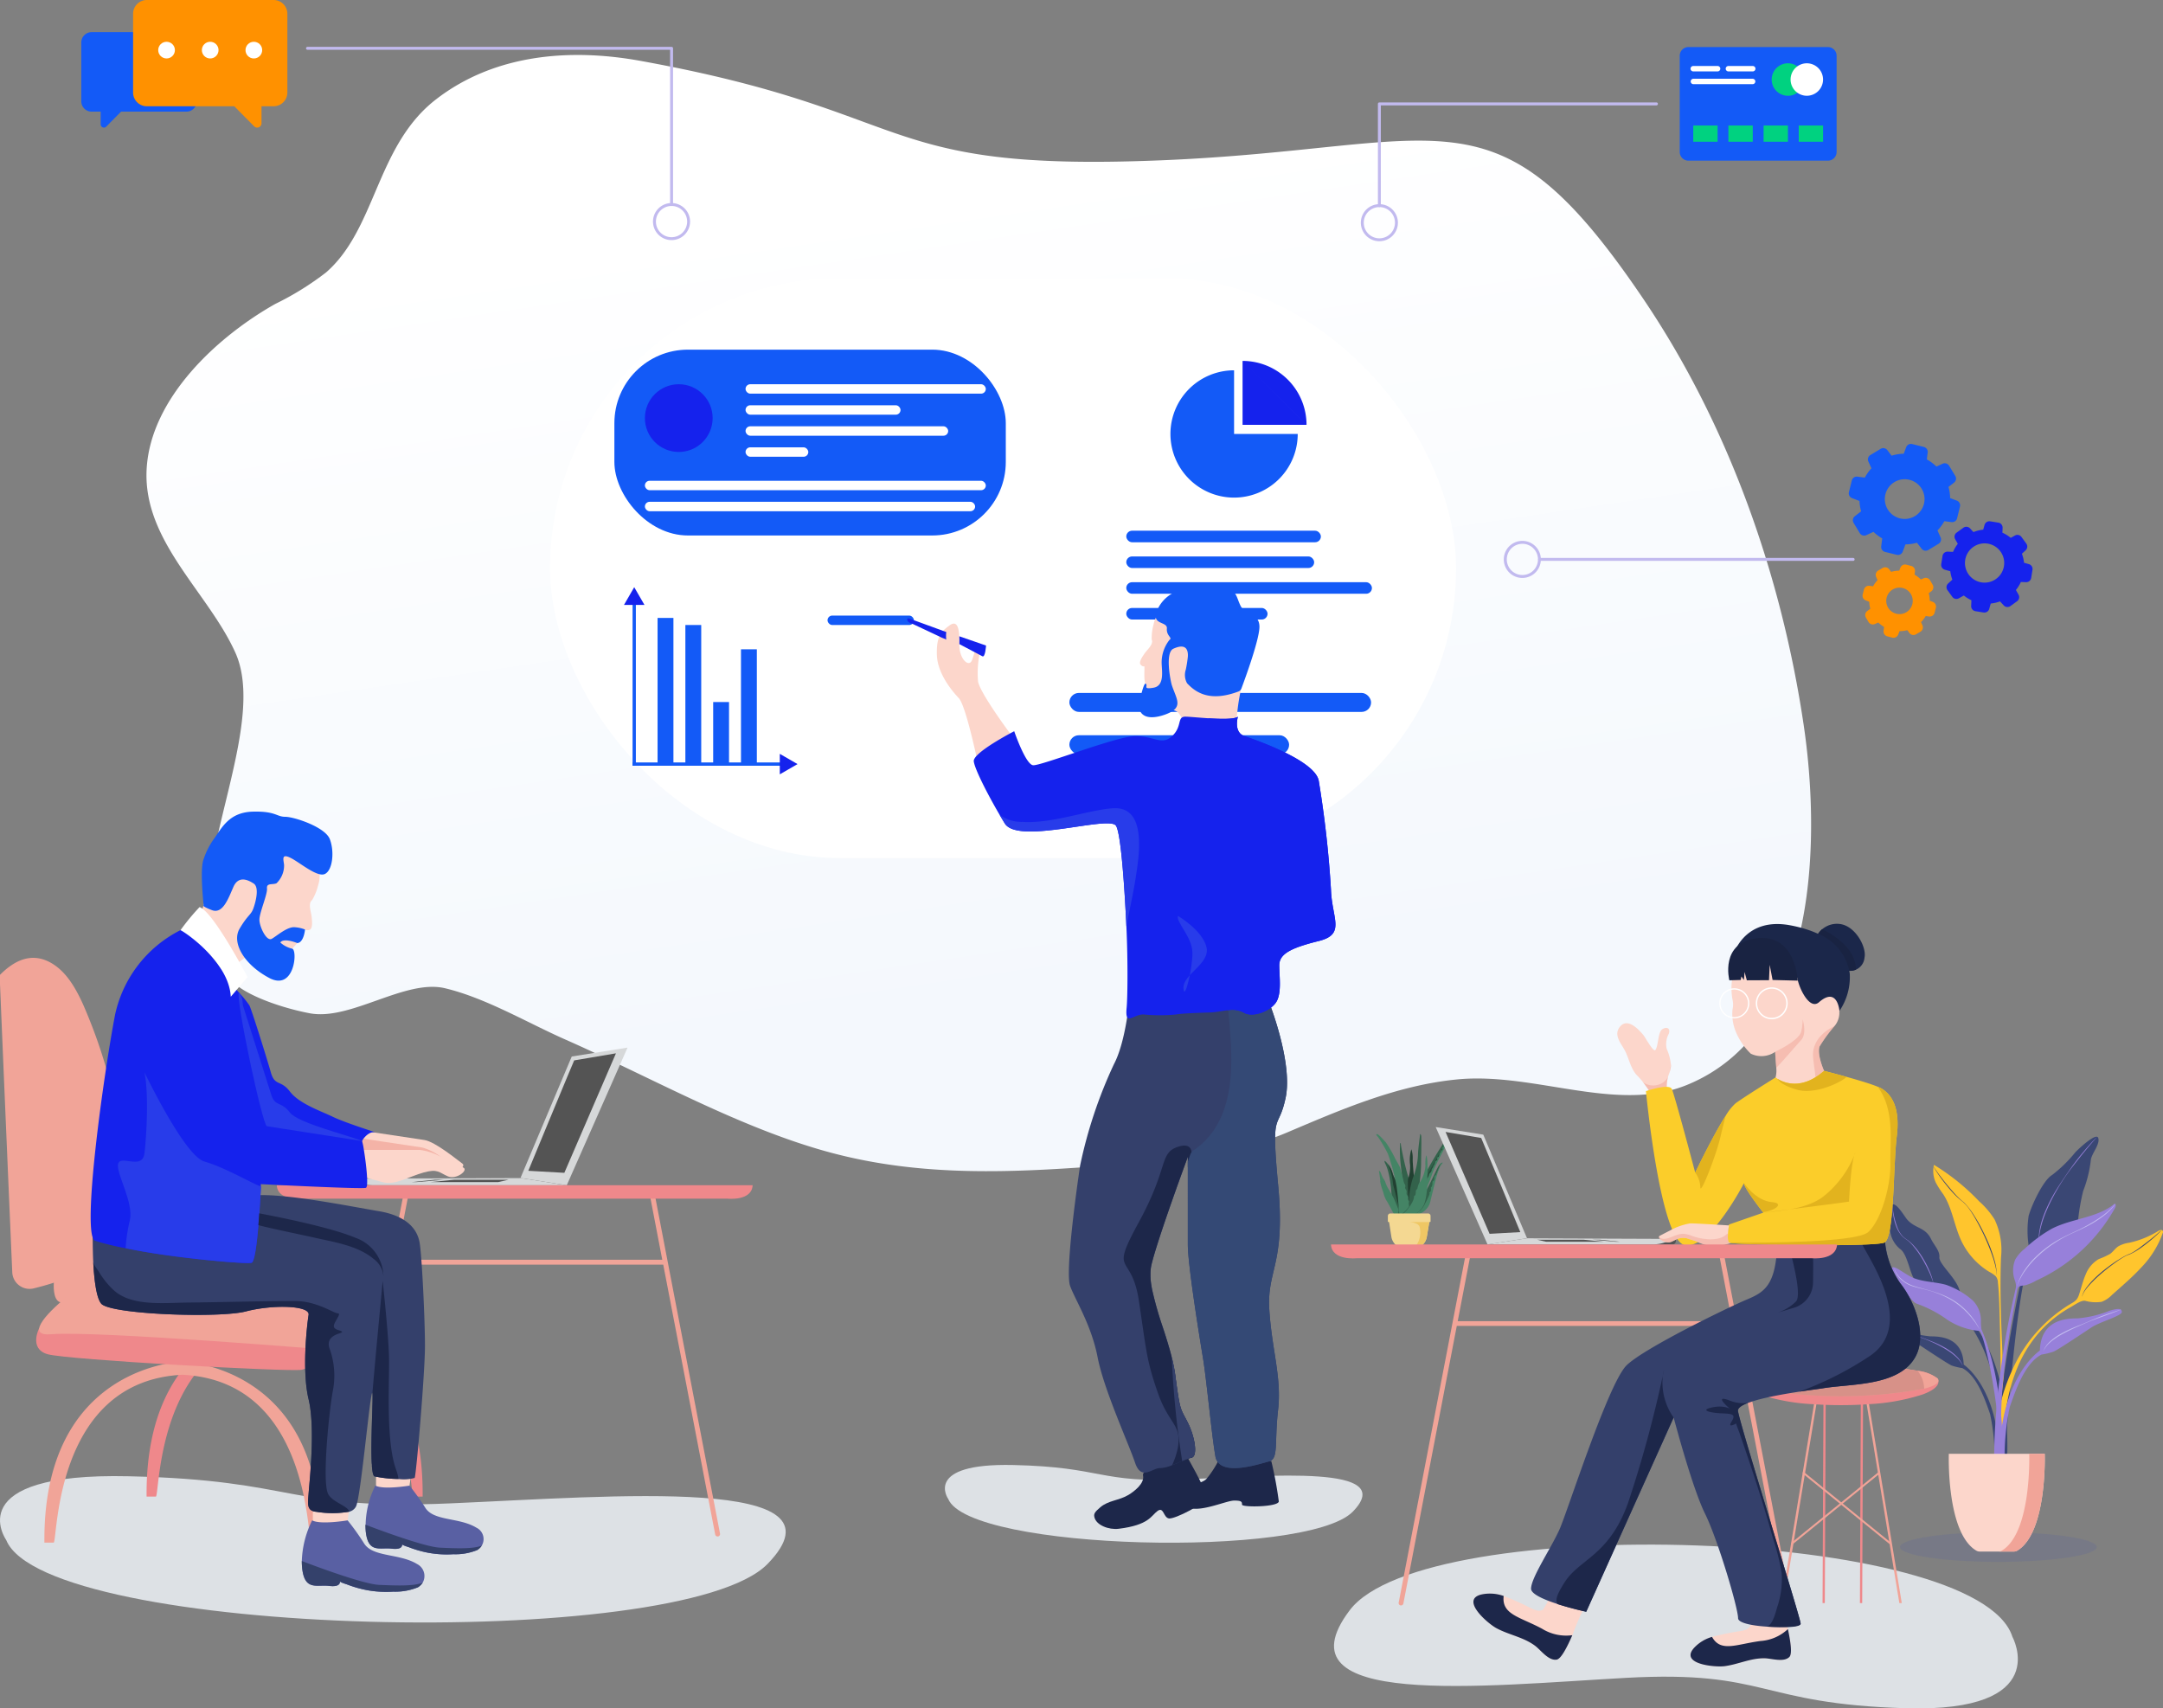 <svg xmlns="http://www.w3.org/2000/svg" xmlns:xlink="http://www.w3.org/1999/xlink" width="251.497" height="198.627" viewBox="0 0 251.497 198.627"><rect x="0" y="0" width="251.497" height="198.627" fill="#808080" stroke="none"/><defs><style>.a,.d{fill:#33624b;}.b{fill:#224031;}.c{fill:#448465;}.d,.h{opacity:0.8;}.e{opacity:0.6;}.f{fill:#f4d892;}.g{fill:#efc764;}.h{fill:#f4f8fd;}.af,.i,.y{fill:#f1a498;}.j{fill:url(#a);}.k{fill:#545454;}.l{fill:#d6d8d9;}.m,.z{fill:#5960a3;}.m{opacity:0.2;}.n{fill:#ffc52d;}.o{fill:#3a4774;}.p{fill:#9780da;}.q{fill:#fcd6cb;}.r{fill:#c2baef;}.s{fill:#fff;}.t{fill:#135af7;}.u{fill:#1522ed;}.v{fill:#00d280;}.w{fill:#ff9100;}.x{fill:#ef888b;}.y{opacity:0.7;}.aa{fill:#34406b;}.ab{fill:#283cea;}.ac{fill:#1d274a;}.ad{fill:#34416b;}.ae{fill:#bf7f79;}.ae,.af{opacity:0.5;}.ag{fill:#1b274a;}.ah{fill:#192342;}.ai{fill:#fbcd2a;}.aj{fill:#e2b31e;}.ak{fill:#344975;}</style><linearGradient id="a" x1="0.474" y1="0.859" x2="0.321" y2="0.158" gradientUnits="objectBoundingBox"><stop offset="0" stop-color="#f4f8fd"/><stop offset="1" stop-color="#fff"/></linearGradient></defs><path class="a" d="M1226.937,1032.757c-.016-.038-.041-3.043-.8-4.464,0,0-.142-.336,0-.263a3,3,0,0,1,.864,1.389,3.145,3.145,0,0,0,.632,1.182,14.734,14.734,0,0,1,.3,3.236.686.686,0,0,1-.427,0C1227.478,1033.788,1226.937,1032.757,1226.937,1032.757Z" transform="translate(-1065.092 -893.045)"/><path class="b" d="M1230.65,1036.347c0,.009-.031.018-.072.025l-.773-3.088a8.2,8.2,0,0,0-.595-2.374,3.069,3.069,0,0,1,.513,1.015,3.085,3.085,0,0,0,.633,1.182A14.674,14.674,0,0,1,1230.65,1036.347Z" transform="translate(-1067.82 -895.555)"/><path class="a" d="M1239.911,1015.9s-.209-1.59-.209-2.068a12.486,12.486,0,0,1,0-1.536c.06-.05.091-.051.091.172a34.683,34.683,0,0,0,.846,3.695c.163.315-.081.641.154,1.527s1.032,1.969.456,1.862-1.586-.525-1.423-1.4A11.979,11.979,0,0,0,1239.911,1015.9Z" transform="translate(-1076.911 -879.365)"/><path class="b" d="M1246.726,1023.781a16.263,16.263,0,0,1-.113-2.6,4.19,4.19,0,0,0,.244-1.707,4.337,4.337,0,0,1,.152-1.791,3.26,3.26,0,0,1,.152,1.191c0,.428.131,1.969.173,2.208A27.072,27.072,0,0,1,1246.726,1023.781Z" transform="translate(-1082.905 -884.069)"/><path class="a" d="M1244.944,1012.078a9.367,9.367,0,0,1,.467-2.778,8.2,8.2,0,0,0,.59-2.778c0-.5.234-2.123.234-2.232s.051-.109.122.075,0,2.584,0,3.368a18.845,18.845,0,0,1-.167,2.1c-.057.5-.932,3.437-1.182,3.362s-.559-.473-.468-.574S1244.944,1012.078,1244.944,1012.078Z" transform="translate(-1081.123 -872.366)"/><path class="a" d="M1266.238,1004.791s-.071-.051-.148.046a43.536,43.536,0,0,0-2.569,4.17l.062,1.066.752-1.506Z" transform="translate(-1097.625 -872.854)"/><path class="c" d="M1223.716,1042.023a.529.529,0,0,1-.113-.022l-.159-.039c-.248-.07-.375.12-.449.039-.1-.112-.683-1.3-.9-1.6a3.259,3.259,0,0,1-.366-.957,7.221,7.221,0,0,1-.366-1.251,1.613,1.613,0,0,0-.031-.457c-.025-.206-.055-.411-.085-.616-.008-.051-.033-.131-.018-.156s.025-.016.059,0c.1.055.164.272.208.37a2.384,2.384,0,0,0,.235.5,1.376,1.376,0,0,1,.234.428,3.521,3.521,0,0,0,.274.632c.113.182.54.919.672,1.17.083.152.373.871.582,1.392.008.02.015.038.022.055Z" transform="translate(-1060.884 -900.805)"/><path class="c" d="M1222.664,1012.985l-.676.656-.148-.01-.16-.01-.244-.017a28.112,28.112,0,0,0-.263-3.236,24.035,24.035,0,0,0-1.015-3.808,16.708,16.708,0,0,0-1.145-1.946s-.344-.314-.131-.336.855.794,1.031.947a15.083,15.083,0,0,1,1.069,1.838c.176.351.488.847.557,1.031s.366,1.305.412,1.481a1.434,1.434,0,0,0,.168.525.4.4,0,0,1,.046.374c-.022.13.131.32.16.381s0,.146,0,.328.222.32.184.481a.438.438,0,0,0,.076.374c.068.114-.031.206,0,.382.011.066.025.16.038.253a.8.8,0,0,0,.013.1Z" transform="translate(-1058.786 -872.419)"/><path class="c" d="M1262.355,1009.927a1.115,1.115,0,0,0,.167-.366c.021-.152.051-.122.184-.285a.447.447,0,0,0,.131-.326c0-.071.009-.081.091-.173a.609.609,0,0,0,.122-.306c.01-.071,0,.072.092-.1s.092-.394.184-.437.172-.113.182-.184-.071-.163,0-.223.131-.041.163-.113a1.479,1.479,0,0,0,.071-.274.569.569,0,0,1,.131-.214.375.375,0,0,0,.071-.182c.01-.062.169-.03.172-.131s-.033-.173,0-.225.093-.05.123-.122-.041-.131,0-.2.122-.071.143-.142a.566.566,0,0,1,.092-.225c.06-.081-.021.1.122-.131s.274-.621.394-.672a.228.228,0,0,1-.051.152,4.284,4.284,0,0,0-.353.863c-.108.374-1.313,2.466-1.631,3.391a16.17,16.17,0,0,1-.865,2.1Z" transform="translate(-1096.383 -872.952)"/><path class="a" d="M1259.36,1029.549s-.263-.026-.572.578-1.018,2.114-1.23,2.472-.465,2.176-.8,2.436-.016.3.263.068a8.691,8.691,0,0,0,.97-2.13c.095-.29.456-1.54.823-2.454C1259,1030.039,1259.171,1029.629,1259.36,1029.549Z" transform="translate(-1091.624 -894.373)"/><path class="c" d="M1256.119,1029.824c-.356.357-.855,2.686-1.2,4.04a2.086,2.086,0,0,1-1.251,1.619c-.062.018-.57.112-.57.112h-.006l.064-.025h0c.869-.4,1.527-2.152,1.6-2.294s0-.131,0-.213.1-.062.152-.164a.787.787,0,0,0,.031-.381c-.01-.131.05-.108.1-.179a1.126,1.126,0,0,0,.081-.469c-.01-.112.021-.152.122-.214s.1-.213.1-.376.05-.184.152-.276.437-1.1.58-1.3S1256.475,1029.468,1256.119,1029.824Z" transform="translate(-1088.564 -894.376)"/><path class="c" d="M1245.7,1027.359c-.06.29-.12,2.136-1.313,2.681h0l-.058.025H1243c.012-.016.207-.263.428-.562.072-.1.147-.2.218-.3a4.706,4.706,0,0,0,.368-.6,1.437,1.437,0,0,0,.194-.656c.021-.1.081-.041.152-.173a.99.99,0,0,0,.051-.437c0-.092.152-.234.193-.306a2.6,2.6,0,0,1,.2-.641l.056-.071h0a1.073,1.073,0,0,0,.188-.273,4.141,4.141,0,0,0,.489-1.639c-.037-.6.051-1.253.131-1.221a5.287,5.287,0,0,1,.1,1.19C1245.793,1024.718,1245.765,1027.059,1245.7,1027.359Z" transform="translate(-1079.799 -888.842)"/><path class="d" d="M1241.606,1068.331a3.775,3.775,0,0,1-.8.856l-.16-.01a3.046,3.046,0,0,0,.943-.947C1241.6,1068.26,1241.6,1068.3,1241.606,1068.331Z" transform="translate(-1077.758 -927.976)"/><path class="d" d="M1238.279,1071.83l-.159-.039a3.929,3.929,0,0,1,.05-.5c.008.02.014.038.022.055C1238.2,1071.407,1238.25,1071.677,1238.279,1071.83Z" transform="translate(-1075.56 -930.634)"/><path class="a" d="M1254.117,1066.3a4.181,4.181,0,0,1-.977,1.021,3.337,3.337,0,0,0,1.145-1.247Z" transform="translate(-1088.608 -926.099)"/><g class="e" transform="translate(165.931 133.493)"><path class="b" d="M1265.581,1016.73c0,.043.016.1.015.164,0,.1-.161.071-.172.131a.372.372,0,0,1-.071.182.569.569,0,0,0-.131.214,1.6,1.6,0,0,1-.071.274c-.03.072-.092.051-.163.113s.01.152,0,.223-.092.131-.182.184-.092.263-.184.437-.081.03-.092.1a.611.611,0,0,1-.122.306c-.081.092-.092.1-.092.173a.451.451,0,0,1-.131.326c-.131.163-.163.131-.184.285a1.115,1.115,0,0,1-.167.366l-.043.246c0-.185.05-.666.054-.681S1264.819,1018.061,1265.581,1016.73Z" transform="translate(-1263.79 -1016.73)"/></g><path class="f" d="M1234.023,1074.847v.626a.076.076,0,0,1-.078.078h0a.077.077,0,0,0-.076.066l-.28,1.666a1.661,1.661,0,0,1-1.556,1.385h-.923a1.664,1.664,0,0,1-1.644-1.409l-.253-1.644a.071.071,0,0,0-.026-.047.074.074,0,0,0-.05-.02.076.076,0,0,1-.078-.078v-.626a.285.285,0,0,1,.284-.285h4.4A.285.285,0,0,1,1234.023,1074.847Z" transform="translate(-1067.689 -933.474)"/><path class="g" d="M1250.557,1082.11a.078.078,0,0,0-.076.066l-.28,1.666a1.661,1.661,0,0,1-1.556,1.385,2.65,2.65,0,0,0,.726-2.551c-.139-.5-1.182-.566-1.182-.566Z" transform="translate(-1084.308 -940.033)"/><path class="h" d="M1260.219,1378.5s4.841,8.8-12.4,8.294-16.018-4.444-32.552-3.532-40.825,3.637-32.094-7.878S1256.219,1365.815,1260.219,1378.5Z" transform="translate(-1026.226 -1188.184)"/><path class="i" d="M1284.213,1147.185l-7.866-40.886a.28.28,0,0,0-.549.106l1.576,8.222a.278.278,0,0,0-.253-.164h-31.659l1.551-8.059a.28.28,0,0,0-.549-.105l-7.866,40.886a.28.28,0,0,0,.221.327.4.4,0,0,0,.054,0,.279.279,0,0,0,.273-.226l6.209-32.269h31.774a.278.278,0,0,0,.277-.263l6.26,32.536a.28.28,0,0,0,.274.226.377.377,0,0,0,.052,0,.28.28,0,0,0,.222-.332Z" transform="translate(-1075.97 -960.857)"/><path class="j" d="M303.748,77.045c-17.293-25.583-22.738-17.468-56.175-16.109s-27.819-5.659-60.453-11.571c-8.21-1.488-16.981-.771-23.774,4.5-6.447,5-6.885,13.685-11.617,18.972a13.165,13.165,0,0,1-1.129,1.119,33.755,33.755,0,0,1-5.908,3.667c-6.686,3.764-14.52,10.92-14.968,19.224-.449,8.343,7.164,14.311,10.321,21.334,4.542,10.11-9.453,31.05.068,38.609h0c2.063,1.633,6.008,2.829,8.589,3.313,4.745.889,11.084-4.018,15.72-2.911,4.754,1.136,9.526,3.993,14.013,5.973,9.943,4.387,20.255,10.278,30.69,13.1,10.8,2.919,21.383,2.363,32.5,1.522,7.073-.533,14.246-1.1,20.684-3.819,6.195-2.626,12.727-5.488,19.8-6.177,8.985-.877,18.576,3.98,26.742.629,15.708-6.444,15.362-29.653,13.537-41.865C319.83,109.319,313.753,91.846,303.748,77.045Z" transform="translate(-112.675 -42.292)"/><path class="h" d="M837.169,1301.174s-2.957-4.178,7.572-3.939,9.782,2.111,19.876,1.677,24.927-1.727,19.6,3.743S839.612,1307.195,837.169,1301.174Z" transform="translate(-726.92 -1126.904)"/><path class="k" d="M1339.214,1096.583v.238a.413.413,0,0,1-.412.419H1317.31l4.6-.719Z" transform="translate(-1144.352 -952.551)"/><path class="l" d="M1282.027,1010.946l-5.084-12.042-5.533-.884,6.026,13.646Z" transform="translate(-1104.479 -866.984)"/><path class="k" d="M1284.294,1003.061c.161.341,4.549,10.945,4.549,10.945l-3.573.2-5.12-11.847Z" transform="translate(-1112.072 -870.754)"/><path class="l" d="M1321.843,1096.48l17.3.068-1.322.431a4.5,4.5,0,0,1-1.389.221h-19.2Z" transform="translate(-1144.283 -952.516)"/><path class="k" d="M1362.249,1098.036h6.7l-2.341-.236h-5.4Z" transform="translate(-1182.488 -953.663)"/><path class="k" d="M1412.81,1098.036h.468l-2.313-.236h-.884Z" transform="translate(-1224.942 -953.663)"/><ellipse class="m" cx="11.441" cy="1.723" rx="11.441" ry="1.723" transform="translate(220.911 178.145)"/><path class="n" d="M1713.227,1034.948c1.05,1.636,1.263,3.666,2.1,5.42a8.488,8.488,0,0,0,3.231,3.577,3.5,3.5,0,0,1,.768.525,1.214,1.214,0,0,1,.243.735c.143,1.287.161,2.592.2,3.884.131,4.514.154,9.032.165,13.547v3.4h.567c-.009-2.174-.131-4.36-.181-6.507-.131-5.747-.617-11.569-.386-17.3a8.193,8.193,0,0,0-.758-4.381,9.647,9.647,0,0,0-1.792-2.1,25.573,25.573,0,0,0-5.252-4.24,3.185,3.185,0,0,0,.224,2.084A11.756,11.756,0,0,0,1713.227,1034.948Z" transform="translate(-1487.267 -896.077)"/><path class="o" d="M1768.28,1044.393h.919c.445-6.894,1.619-22.181,3.386-24.832.382,0,4.974-2.569,5.16-3.355a24.5,24.5,0,0,1,.579-3.3,14.365,14.365,0,0,0,.894-3.609c.078-.754,1.119-1.853.855-2.58-.219-.6-1.969.985-2.626,1.64a15.985,15.985,0,0,1-2.733,2.678c-1.039.6-2.4,3.553-2.727,4.754a11.434,11.434,0,0,0,0,3.439s-2.852,12.3-3.282,19.079C1768.544,1040.917,1768.4,1042.917,1768.28,1044.393Z" transform="translate(-1536.112 -874.422)"/><path class="o" d="M1685.728,1091.12c-.017,2.474-.029,4.163-.037,5.32h1.182c.219-4.384-.124-13.46-6.04-18.292,0,0,.865-.112.542-1.568s-2.436-3.131-2.363-3.939c.066-.743-.617-1.392-.948-2.077-.693-1.444-1.838-1.212-2.8-2.3-.263-.29-1.233-1.99-1.721-1.736s-.32,2.527-.282,2.789a3.252,3.252,0,0,0,1.141,2.34c.984.6,1.2,3.335,1.969,3.881s3.607,2.787,4.2,2.843S1685.78,1083.31,1685.728,1091.12Z" transform="translate(-1453.517 -926.475)"/><path class="n" d="M1783.547,1090.059a10.516,10.516,0,0,1-1.838.576,3.543,3.543,0,0,0-1.256.412c-.369.247-.6.621-.945.875a9.063,9.063,0,0,1-1.339.614,3.581,3.581,0,0,0-1.518,1.8c-.32.733-.5,1.518-.752,2.275a1.923,1.923,0,0,1-.32.643,2.276,2.276,0,0,1-.626.456,17.011,17.011,0,0,0-6.491,6.99,22.637,22.637,0,0,0-2.257,7.644,25,25,0,0,0-.175,3.773h1.169a29.582,29.582,0,0,1,.2-6.087,19.712,19.712,0,0,1,1.375-5.016,15.119,15.119,0,0,1,2.071-3.47,13.732,13.732,0,0,1,2.232-2.207,14.423,14.423,0,0,1,1.846-1.225c.45-.253,1.174-.788,1.653-.731a4.573,4.573,0,0,0,1.934.121,3.341,3.341,0,0,0,1.2-.8c1.173-1.05,2.384-2.071,3.448-3.234a11.1,11.1,0,0,0,2.467-3.991.327.327,0,0,0,.024-.15.242.242,0,0,0-.263-.176.732.732,0,0,0-.319.131A10.452,10.452,0,0,1,1783.547,1090.059Z" transform="translate(-1534.147 -946.146)"/><path class="o" d="M1683.524,1180.783c1.725.886,2.682,3.76,3.234,5.341a24.319,24.319,0,0,1,.525,5.566h.544c.012-8.612-4.136-11.314-4.136-11.314-.1-3.138-2.635-3.282-3.856-3.282a11.7,11.7,0,0,1-3.282-.788c-.815-.236-1.222-.24-1.222.143s2.1.958,3.042,1.534c.12.072,3.473,2.323,3.917,2.5A7.041,7.041,0,0,0,1683.524,1180.783Z" transform="translate(-1455.366 -1021.72)"/><path class="p" d="M1783.4,1159.34a13.155,13.155,0,0,1-3.745.9c-1.394,0-4.291.164-4.4,3.745,0,0-4.745,3.091-4.719,12.944h.62a27.974,27.974,0,0,1,.6-6.386c.629-1.8,1.721-5.082,3.689-6.093a8.014,8.014,0,0,0,1.407-.343c.506-.2,4.333-2.773,4.464-2.856,1.082-.656,3.47-1.313,3.47-1.749S1784.331,1159.067,1783.4,1159.34Z" transform="translate(-1538.074 -1006.96)"/><path class="p" d="M1685.516,1129.517c.536-.071,2.889,10.766,2.16,15.23h.582c.038-1.506.108-9.406-2.487-15.413a5.77,5.77,0,0,1-.06-1,3.353,3.353,0,0,0-.928-2.338,9.4,9.4,0,0,0-3.126-1.838c-1.182-.332-2.445-.314-3.609-.727-1.129-.394-2.587-1.786-2.7-1.166,0,0,1.969,3.752,2.879,4.081a14.145,14.145,0,0,1,3.607,1.895A8.115,8.115,0,0,0,1685.516,1129.517Z" transform="translate(-1455.383 -974.778)"/><path class="p" d="M1780.06,1065.792a.378.378,0,0,0-.034-.031c-2.03,1.683-4.954,1.716-7.305,2.912a16.083,16.083,0,0,0-3.163,2.332,4.325,4.325,0,0,0-1.117,1.268,3.378,3.378,0,0,0-.042,2.426,2.313,2.313,0,0,1,.131.6,2.111,2.111,0,0,1-.07.487,96.588,96.588,0,0,0-2.3,15.047c-.112,1.654-.18,3.314-.164,4.972h.938a57.886,57.886,0,0,1,.723-14.156c.286-1.944.656-3.876,1.014-5.808a.775.775,0,0,1,.1-.3c.172-.263.584-.224.854-.285a5.329,5.329,0,0,0,1.274-.546,19.912,19.912,0,0,0,9.048-8.26C1780.08,1066.248,1780.208,1065.957,1780.06,1065.792Z" transform="translate(-1534.125 -925.83)"/><path class="q" d="M1736.921,1287.34h-11.15s-.317,9.161,3.185,11.257a.789.789,0,0,0,.406.112h3.968a.787.787,0,0,0,.4-.112C1737.236,1296.5,1736.921,1287.34,1736.921,1287.34Z" transform="translate(-1499.177 -1118.317)"/><path class="i" d="M1771.886,1298.6a.789.789,0,0,1-.406.112h-1.8a.788.788,0,0,0,.406-.112c3.5-2.1,3.185-11.257,3.185-11.257h1.8S1775.386,1296.5,1771.886,1298.6Z" transform="translate(-1537.328 -1118.317)"/><path class="p" d="M1675.61,1177.26a16.673,16.673,0,0,1,2.3.548c.375.121.746.263,1.117.394s.74.263,1.108.414a11.745,11.745,0,0,1,1.084.477c.178.087.351.184.525.278a5.418,5.418,0,0,1,.5.316,5.651,5.651,0,0,1,.919.759,2.977,2.977,0,0,1,.647.991h-.01a3.262,3.262,0,0,0-.7-.936,6.732,6.732,0,0,0-.919-.726,14.21,14.21,0,0,0-2.073-1.109c-.359-.16-.724-.308-1.1-.433s-.752-.234-1.13-.341c-.756-.217-1.514-.427-2.278-.624Z" transform="translate(-1455.609 -1022.69)"/><path class="r" d="M1677.6,1123.141a2.48,2.48,0,0,0,.344.7c.039.052.075.108.116.159l.131.15c.091.093.18.188.28.272a3.866,3.866,0,0,0,.3.241l.165.1a1.673,1.673,0,0,0,.169.1c.117.058.229.123.351.169l.18.076c.06.025.123.042.185.063.246.088.5.154.755.226l.762.211c.508.142,1.013.291,1.51.471a9.261,9.261,0,0,1,1.444.666c.222.143.456.272.664.436.108.077.215.156.319.238l.3.262a8.546,8.546,0,0,1,1.92,2.505h-.01l-.427-.663-.471-.631-.263-.3a3.667,3.667,0,0,0-.263-.292l-.277-.278a1.45,1.45,0,0,0-.139-.131l-.148-.131-.3-.262-.314-.235a7.453,7.453,0,0,0-.656-.44,10.97,10.97,0,0,0-1.409-.7,12.153,12.153,0,0,0-1.5-.491c-.508-.139-1.025-.234-1.535-.394a3.62,3.62,0,0,1-1.383-.773,2.812,2.812,0,0,1-.512-.61,2.259,2.259,0,0,1-.309-.73Z" transform="translate(-1457.329 -975.667)"/><path class="p" d="M1680.588,1076.341a6.615,6.615,0,0,0-.368-1.182,11.7,11.7,0,0,0-.566-1.182,10.8,10.8,0,0,0-.695-1.116,7,7,0,0,0-.846-1.01,4.564,4.564,0,0,0-.5-.431,3.857,3.857,0,0,1-.525-.394,3.106,3.106,0,0,1-.672-1.1,9.606,9.606,0,0,1-.568-2.539h-.01a7.657,7.657,0,0,0,.131,1.313,6.067,6.067,0,0,0,.366,1.266,3.351,3.351,0,0,0,.731,1.091,5.511,5.511,0,0,0,.525.394,2.592,2.592,0,0,1,.248.211c.083.07.155.154.231.231a11.19,11.19,0,0,1,1.484,2.137c.207.383.41.769.586,1.167a7.941,7.941,0,0,1,.428,1.145Z" transform="translate(-1455.809 -927.246)"/><path class="o" d="M1712.39,1033.085a1.15,1.15,0,0,0,.113.2c.043.064.087.131.131.19l.262.377c.183.25.37.494.559.739q.567.731,1.182,1.426c.2.231.412.458.633.675.109.108.223.211.339.313s.244.192.353.3a9.358,9.358,0,0,1,1.127,1.474,17.827,17.827,0,0,1,.919,1.612c.277.552.548,1.112.788,1.686a16.826,16.826,0,0,1,.616,1.758,6.58,6.58,0,0,1,.3,1.83h-.01a4.873,4.873,0,0,0-.131-.919c-.066-.3-.152-.6-.241-.892-.185-.588-.406-1.165-.642-1.734a26.342,26.342,0,0,0-1.652-3.309c-.159-.263-.326-.525-.507-.775a5.176,5.176,0,0,0-.595-.705,4.246,4.246,0,0,0-.354-.3c-.121-.1-.239-.2-.353-.3-.229-.209-.448-.429-.656-.656-.419-.456-.806-.941-1.182-1.436-.187-.247-.364-.5-.538-.756-.088-.131-.172-.263-.255-.394-.041-.066-.082-.131-.121-.2-.02-.033-.04-.067-.058-.1a.439.439,0,0,1-.046-.11Z" transform="translate(-1487.543 -897.441)"/><path class="r" d="M1797.646,1066.314a2.685,2.685,0,0,1-.277.394c-.1.121-.21.239-.324.349a7.63,7.63,0,0,1-.721.625,12.712,12.712,0,0,1-1.6,1.036c-.559.3-1.133.57-1.707.825-.29.131-.574.263-.86.4-.142.068-.28.147-.419.222s-.28.147-.414.232c-.263.165-.541.326-.8.508-.131.089-.263.173-.394.263l-.38.284c-.131.091-.245.2-.369.3s-.245.2-.36.307l-.349.317-.343.331a10.979,10.979,0,0,0-1.2,1.456,6.7,6.7,0,0,0-.855,1.681h-.01a6.107,6.107,0,0,1,.788-1.725,9.828,9.828,0,0,1,1.189-1.488,12.922,12.922,0,0,1,3.034-2.286c.131-.081.281-.147.42-.222s.281-.147.424-.215l.861-.4.431-.2c.143-.068.281-.144.423-.217.282-.14.555-.3.832-.453a16.36,16.36,0,0,0,1.59-1.024,8.915,8.915,0,0,0,.731-.6,4.2,4.2,0,0,0,.631-.7Z" transform="translate(-1551.74 -926.308)"/><path class="p" d="M1812.159,1007.146q-1.2,1.361-2.321,2.793c-.375.474-.751.949-1.1,1.444s-.68,1-.991,1.523-.6,1.05-.874,1.589-.516,1.092-.738,1.653a11.98,11.98,0,0,0-.525,1.728,8.263,8.263,0,0,0-.131.823l-.061.046a6.939,6.939,0,0,1,.114-.886,10.05,10.05,0,0,1,.5-1.752,18.011,18.011,0,0,1,1.667-3.232c.324-.512.667-1.012,1.01-1.513s.692-1,1.058-1.478.752-.951,1.149-1.411.8-.907,1.235-1.333Z" transform="translate(-1568.375 -874.906)"/><path class="o" d="M1852.909,1089.711a.012.012,0,0,1,.009.005.012.012,0,0,1,0,.01v.012a.132.132,0,0,1-.013.022.4.4,0,0,1-.029.038c-.02.025-.041.049-.062.072a1.569,1.569,0,0,1-.131.131c-.089.089-.181.177-.274.262-.187.171-.374.34-.569.5-.394.326-.788.642-1.2.933a8.137,8.137,0,0,1-1.313.77c-.119.047-.239.083-.352.131a3.257,3.257,0,0,0-.333.177c-.221.123-.431.263-.641.4a23.636,23.636,0,0,0-2.375,1.868c-.187.168-.37.341-.549.525s-.353.357-.517.547a5.756,5.756,0,0,0-.463.594,2.375,2.375,0,0,0-.328.673h-.01a2.257,2.257,0,0,1,.293-.7,5.12,5.12,0,0,1,.444-.62,10.51,10.51,0,0,1,1.05-1.1c.374-.343.767-.664,1.171-.969s.818-.6,1.247-.865q.321-.2.656-.394c.112-.062.224-.118.339-.173s.236-.1.352-.143a4.194,4.194,0,0,0,.656-.372c.21-.131.415-.286.617-.436.4-.3.8-.607,1.2-.919.2-.159.394-.316.584-.48l.286-.248c.047-.042.094-.084.139-.131l.067-.067.03-.036c.009-.009.021-.031.017-.03Z" transform="translate(-1601.682 -946.635)"/><path class="r" d="M1818.622,1159.738c-.809.313-1.62.611-2.434.906-.407.146-.817.285-1.217.45-.2.079-.394.169-.6.263l-.595.263a22.117,22.117,0,0,0-2.317,1.153c-.185.109-.364.23-.54.352a4.949,4.949,0,0,0-.507.394,3.245,3.245,0,0,0-.8,1h-.01a3.008,3.008,0,0,1,.748-1.062,6.091,6.091,0,0,1,1.05-.788,11.207,11.207,0,0,1,1.154-.605c.394-.182.788-.348,1.2-.505s.8-.324,1.2-.5.8-.34,1.2-.5q1.213-.466,2.462-.832Z" transform="translate(-1572.016 -1007.462)"/><rect class="s" width="105.343" height="67.415" rx="33.708" transform="translate(63.958 32.349)"/><rect class="t" width="10.044" height="1.096" rx="0.548" transform="translate(96.219 71.571)"/><rect class="t" width="1.843" height="16.992" transform="translate(76.458 71.844)"/><rect class="t" width="1.843" height="16.172" transform="translate(79.69 72.666)"/><rect class="t" width="1.843" height="7.213" transform="translate(82.923 81.623)"/><rect class="t" width="1.843" height="13.346" transform="translate(86.156 75.491)"/><rect class="t" width="0.381" height="19.072" transform="translate(73.552 69.956)"/><rect class="t" width="0.381" height="17.918" transform="translate(73.552 89.028) rotate(-90)"/><path class="u" d="M692.633,668.741l-2.063-1.191v2.382Z" transform="translate(-599.901 -579.903)"/><path class="u" d="M553.771,519.96l-1.191,2.063h2.382Z" transform="translate(-480.028 -451.691)"/><rect class="t" width="35.08" height="2.206" rx="1.103" transform="translate(124.339 80.565)"/><rect class="t" width="25.549" height="2.206" rx="1.103" transform="translate(124.339 85.484)"/><rect class="t" width="22.626" height="1.343" rx="0.672" transform="translate(130.956 61.703)"/><rect class="t" width="21.845" height="1.343" rx="0.672" transform="translate(130.956 64.696)"/><rect class="t" width="28.562" height="1.343" rx="0.672" transform="translate(130.956 67.691)"/><rect class="t" width="16.425" height="1.343" rx="0.672" transform="translate(130.956 70.686)"/><path class="t" d="M1051.275,335.311a7.4,7.4,0,1,1-7.4-7.4v7.4Z" transform="translate(-900.386 -284.857)"/><path class="u" d="M1107.8,327a7.434,7.434,0,0,0-7.437-7.435m0,0V327h7.435" transform="translate(-955.887 -277.603)"/><rect class="t" width="45.51" height="21.605" rx="8.55" transform="translate(71.436 40.652)"/><rect class="s" width="27.935" height="1.096" rx="0.548" transform="translate(86.687 44.672)"/><rect class="s" width="18.019" height="1.096" rx="0.548" transform="translate(86.687 47.117)"/><rect class="s" width="23.56" height="1.096" rx="0.548" transform="translate(86.687 49.563)"/><rect class="s" width="7.296" height="1.096" rx="0.548" transform="translate(86.687 52.008)"/><rect class="s" width="39.637" height="1.096" rx="0.548" transform="translate(74.984 55.897)"/><rect class="s" width="38.395" height="1.096" rx="0.548" transform="translate(74.984 58.341)"/><circle class="u" cx="3.938" cy="3.938" r="3.938" transform="translate(74.984 44.672)"/><path class="r" d="M580.446,184.1a2.155,2.155,0,1,1,2.153-2.154A2.155,2.155,0,0,1,580.446,184.1Zm0-3.968a1.815,1.815,0,1,0,1.813,1.814A1.814,1.814,0,0,0,580.446,180.131Z" transform="translate(-502.363 -156.184)"/><path class="r" d="M313.6,59.99a.171.171,0,0,1-.171-.171V41.831H271.281a.171.171,0,1,1,0-.341H313.6a.172.172,0,0,1,.171.171V59.819A.171.171,0,0,1,313.6,59.99Z" transform="translate(-235.514 -36.043)"/><path class="r" d="M1207.275,185.1a2.155,2.155,0,1,1,2.155-2.155A2.155,2.155,0,0,1,1207.275,185.1Zm0-3.968a1.815,1.815,0,1,0,1.814,1.813A1.814,1.814,0,0,0,1207.275,181.131Z" transform="translate(-1046.892 -157.053)"/><path class="r" d="M1220.409,102.87a.171.171,0,0,1-.169-.171V90.871a.171.171,0,0,1,.169-.171h32.229a.171.171,0,0,1,0,.341H1220.58V102.7A.171.171,0,0,1,1220.409,102.87Z" transform="translate(-1060.027 -78.791)"/><path class="r" d="M1333.886,483.269a2.155,2.155,0,1,1,2.153-2.154A2.155,2.155,0,0,1,1333.886,483.269Zm0-3.968a1.813,1.813,0,1,0,1.818,1.813A1.813,1.813,0,0,0,1333.886,479.3Z" transform="translate(-1156.879 -416.074)"/><path class="r" d="M1398.666,494.411h-36.456a.171.171,0,0,1,0-.341h36.456a.171.171,0,1,1,0,.341Z" transform="translate(-1183.21 -429.201)"/><path class="t" d="M1504.749,54.888h-16.217a1.012,1.012,0,0,1-1.012-1.012V42.691a1.012,1.012,0,0,1,1.012-1.011h16.217a1.012,1.012,0,0,1,1.012,1.011V53.876a1.012,1.012,0,0,1-1.012,1.012" transform="translate(-1292.214 -36.208)"/><path class="v" d="M1572.726,57.937a1.888,1.888,0,1,1-1.888-1.887,1.888,1.888,0,0,1,1.888,1.887" transform="translate(-1362.953 -48.691)"/><path class="s" d="M1589.5,57.937a1.887,1.887,0,1,1-1.887-1.887,1.887,1.887,0,0,1,1.887,1.887" transform="translate(-1377.53 -48.691)"/><path class="s" d="M1500.246,58.44h-2.831a.315.315,0,1,0,0,.63h2.831a.315.315,0,0,0,0-.63" transform="translate(-1300.536 -50.767)"/><path class="s" d="M1504.469,69.74h-6.919a.315.315,0,0,0,0,.629h6.919a.315.315,0,0,0,0-.629Z" transform="translate(-1300.671 -60.583)"/><path class="s" d="M1531.7,58.755a.315.315,0,0,0-.314-.315h-2.831a.315.315,0,0,0,0,.63h2.831a.315.315,0,0,0,.314-.315" transform="translate(-1327.588 -50.767)"/><rect class="v" width="2.831" height="1.887" transform="translate(196.878 14.592)"/><rect class="v" width="2.831" height="1.887" transform="translate(200.967 14.592)"/><rect class="v" width="2.831" height="1.887" transform="translate(205.056 14.592)"/><rect class="v" width="2.831" height="1.887" transform="translate(209.144 14.592)"/><path class="t" d="M1638.448,399.751a5.3,5.3,0,0,0,.192,1.208l-.73.566a.592.592,0,0,0-.146.773l.722,1.195a.592.592,0,0,0,.754.232l.834-.381a5.2,5.2,0,0,0,1.019.763l-.117.919a.593.593,0,0,0,.445.65l1.356.335a.594.594,0,0,0,.7-.369l.314-.84a5.265,5.265,0,0,0,1.342-.193l.542.7a.6.6,0,0,0,.775.144l1.195-.722a.59.59,0,0,0,.231-.752l-.36-.8a5.106,5.106,0,0,0,.8-1.075l.833.106a.593.593,0,0,0,.65-.445l.333-1.356a.591.591,0,0,0-.368-.7l-.775-.29a5.186,5.186,0,0,0-.189-1.3l.643-.5a.592.592,0,0,0,.146-.773l-.721-1.192a.591.591,0,0,0-.752-.232l-.721.33a5.208,5.208,0,0,0-1.117-.831l.1-.8a.593.593,0,0,0-.445-.65l-1.356-.335a.594.594,0,0,0-.7.369l-.283.756a5.147,5.147,0,0,0-1.412.226l-.5-.65a.6.6,0,0,0-.775-.144l-1.195.722a.59.59,0,0,0-.231.752l.358.788a5.072,5.072,0,0,0-.767,1.081l-.86-.11a.592.592,0,0,0-.656.444l-.335,1.356a.592.592,0,0,0,.369.7Zm5.815-2.458a2.309,2.309,0,1,1-2.8,1.69A2.309,2.309,0,0,1,1644.263,397.293Z" transform="translate(-1422.242 -341.507)"/><path class="u" d="M1728.922,464.171l-.567-.78a.58.58,0,0,0-.759-.165l-.487.272a4.248,4.248,0,0,0-.97-.6l.024-.572a.59.59,0,0,0-.492-.6l-.953-.151a.586.586,0,0,0-.656.419l-.155.55a4.232,4.232,0,0,0-1.137.281l-.394-.429a.584.584,0,0,0-.775-.077l-.788.571a.583.583,0,0,0-.167.759l.306.542a4.332,4.332,0,0,0-.554.935l-.62-.026a.59.59,0,0,0-.6.492l-.151.953a.587.587,0,0,0,.42.656l.633.177a4.322,4.322,0,0,0,.239.976l-.49.45a.584.584,0,0,0-.078.773l.567.781a.583.583,0,0,0,.759.165l.576-.323a4.267,4.267,0,0,0,.884.55l-.029.672a.59.59,0,0,0,.492.6l.953.151a.587.587,0,0,0,.656-.419l.175-.622a4.332,4.332,0,0,0,1.08-.249l.432.467a.584.584,0,0,0,.773.079l.781-.567a.582.582,0,0,0,.165-.759l-.307-.544a4.2,4.2,0,0,0,.578-.932l.6.024a.59.59,0,0,0,.6-.492l.151-.953a.587.587,0,0,0-.42-.656l-.566-.159a4.19,4.19,0,0,0-.243-1.05l.427-.394A.586.586,0,0,0,1728.922,464.171Zm-4.858,4.531a2.282,2.282,0,1,1,.007,0Z" transform="translate(-1493.315 -400.962)"/><path class="w" d="M1650.219,502.349a.586.586,0,0,0-.647.433l-.148.574a.583.583,0,0,0,.354.692l.41.159a3.285,3.285,0,0,0,.12.807l-.356.269a.583.583,0,0,0-.152.763l.3.511a.584.584,0,0,0,.742.238l.4-.177a3.46,3.46,0,0,0,.672.516l-.062.446a.586.586,0,0,0,.433.647l.574.148a.583.583,0,0,0,.692-.354l.154-.394a3.5,3.5,0,0,0,.9-.122l.255.336a.583.583,0,0,0,.763.151l.511-.3a.583.583,0,0,0,.238-.741l-.165-.377a3.343,3.343,0,0,0,.542-.709l.386.054a.585.585,0,0,0,.647-.433l.148-.574a.583.583,0,0,0-.354-.692l-.356-.138a3.537,3.537,0,0,0-.115-.873l.3-.224a.583.583,0,0,0,.151-.763l-.3-.511a.583.583,0,0,0-.74-.238l-.327.143a3.46,3.46,0,0,0-.739-.563l.051-.365a.583.583,0,0,0-.433-.647l-.572-.148a.584.584,0,0,0-.693.354l-.131.344a3.521,3.521,0,0,0-.943.138l-.227-.3a.583.583,0,0,0-.762-.151l-.513.3a.584.584,0,0,0-.239.742l.165.373a3.411,3.411,0,0,0-.525.716Zm3.871.263a1.54,1.54,0,1,1-1.877,1.1,1.54,1.54,0,0,1,1.877-1.1Z" transform="translate(-1432.844 -434.242)"/><path class="t" d="M73.192,28.47H84.23a1.2,1.2,0,0,1,1.192,1.192v6.859a1.2,1.2,0,0,1-1.192,1.191H76.622L74.9,39.449a.37.37,0,0,1-.263.118.381.381,0,0,1-.383-.383V37.712H73.192A1.2,1.2,0,0,1,72,36.521V29.662A1.2,1.2,0,0,1,73.192,28.47Z" transform="translate(-62.547 -24.732)"/><path class="w" d="M134.212,0h-14.75a1.6,1.6,0,0,0-1.593,1.594v9.172a1.6,1.6,0,0,0,1.593,1.59h10.173l2.3,2.321a.494.494,0,0,0,.355.158.507.507,0,0,0,.511-.512V12.354h1.417a1.6,1.6,0,0,0,1.589-1.587V1.594A1.6,1.6,0,0,0,134.212,0Z" transform="translate(-102.394)"/><circle class="s" cx="0.97" cy="0.97" r="0.97" transform="translate(18.396 4.857)"/><circle class="s" cx="0.97" cy="0.97" r="0.97" transform="translate(23.47 4.857)"/><circle class="s" cx="0.97" cy="0.97" r="0.97" transform="translate(28.545 4.857)"/><path class="h" d="M.72,1314.559s-5.563-7.861,14.25-7.412,18.406,3.972,37.4,3.151,46.9-3.25,36.873,7.044S5.317,1325.887.72,1314.559Z" transform="translate(0 -1135.508)"/><path class="i" d="M336.209,1053.581a.292.292,0,0,0-.335-.227.286.286,0,0,0-.227.335l1.5,7.819H306.374a.282.282,0,0,0-.218.1l1.524-7.92a.286.286,0,1,0-.562-.108l-7.651,39.759a.288.288,0,0,0,.227.335.265.265,0,0,0,.054,0,.286.286,0,0,0,.281-.232l6.068-31.562a.286.286,0,0,0,.27.2h30.894l6.04,31.369a.284.284,0,0,0,.28.232.26.26,0,0,0,.055,0,.286.286,0,0,0,.226-.335Z" transform="translate(-260.144 -915.043)"/><path class="q" d="M178.74,742.8a25.23,25.23,0,0,0,.986-4.931,4.837,4.837,0,0,1,1.849-3.1,6.793,6.793,0,0,1,5.623-1.523c1.228.2,2.942.595,3.708,1.641.979,1.337,1.913,3.179,1.371,4.867a6.391,6.391,0,0,1-.7,1.753c-.042.059-.112.11-.148.165-.3.453.039,1.338.08,1.838.025.314.18,1.358-.263,1.485-.628.18-.358-.314-.628.18-.227.416-.436.844-.7,1.242s-.676.656-.825,1.108c-.179.554-.021,2.512-1.035,2.363-1.166-.18-2.824-2.6-4.213-1.707s-1.569,1.524-1.569,1.524Z" transform="translate(-155.272 -636.884)"/><path class="k" d="M306.28,1043.2v.28a.484.484,0,0,0,.484.484h25.209l-5.4-.844Z" transform="translate(-266.067 -906.162)"/><path class="l" d="M460.93,942.828l5.961-14.122,6.487-1.036-7.066,16Z" transform="translate(-400.412 -805.87)"/><path class="k" d="M473.185,933.562c-.188.394-5.335,12.836-5.335,12.836l4.191.236,6-13.894Z" transform="translate(-406.423 -810.275)"/><path class="l" d="M326.569,1043.12l-20.289.08,1.552.505a5.273,5.273,0,0,0,1.628.263h22.517Z" transform="translate(-266.067 -906.162)"/><path class="k" d="M389.159,1044.947H381.3l2.745-.277h6.332Z" transform="translate(-331.237 -907.509)"/><path class="k" d="M365.119,1044.947h-.549l2.714-.277h1.036Z" transform="translate(-316.703 -907.509)"/><path class="x" d="M279.468,1049.55h20.98c-.1,1.874-2.915,1.561-2.915,1.561h-49.5s-2.811.313-2.915-1.561Z" transform="translate(-212.937 -911.748)"/><path class="i" d="M47.582,1113.79s-.177,2.043.76,2.27,4.476-.637,4.346-2.27-.091-3.151-1.435-3.331-3.684,2.822-3.684,2.822" transform="translate(-41.323 -964.653)"/><path class="x" d="M146.066,1164.852v-.022s-.071,0-.2.009a.684.684,0,0,1-.2-.009v.022c-2.508.2-16.026,2.174-15.849,21.04h1.092c.471-.717.185-18.8,14.956-19.512,14.772.717,14.485,18.795,14.957,19.512h1.091C162.094,1167.027,148.576,1165.056,146.066,1164.852Z" transform="translate(-112.772 -1011.892)"/><path class="i" d="M55.567,1205.622v-.022s-.07,0-.2.009a.664.664,0,0,1-.2-.009v.022c-2.509.2-16.025,2.174-15.85,21.038h1.092c.471-.717.185-18.8,14.956-19.512,14.772.717,14.486,18.8,14.957,19.512h1.092C71.594,1207.8,58.076,1205.826,55.567,1205.622Z" transform="translate(-34.155 -1047.309)"/><path class="x" d="M32.395,1176s-1.268,2.407.973,3.047,28.1,2.076,29.556,1.807,3.126-2.945,3.126-2.957-33.13-1.9-33.13-1.9Z" transform="translate(-27.831 -1021.596)"/><path class="i" d="M0,851.257q.7,16.752,1.426,33.5a2.015,2.015,0,0,0,2.495,1.871c3.376-.827,6.7-2.067,8.7-4.813,2.363-3.239,2.178-7.635,1.619-11.6a59.967,59.967,0,0,0-4.6-16.646c-.863-1.884-1.948-3.808-3.76-4.815-2.27-1.256-4.257-.209-5.886,1.423" transform="translate(0 -736.834)"/><path class="i" d="M69.394,1107.366s-28.005-2.336-33.4-1.892,6.764-9.059,12.6-10.4,27.332-1.776,26.182.592S73.366,1106.325,69.394,1107.366Z" transform="translate(-30.097 -950.345)"/><path class="q" d="M319.114,1001.44l7.048,1.058c1.263.19,3.863,2.346,4.415,2.736s-1.012,1.313-1.944.729-1-1.067-2.728-.851-3.477.973-4.757.441-2.488-1.087-2.488-1.087l.394-2.626" transform="translate(-276.821 -869.955)"/><path class="q" d="M319.693,1018.33h7.128c1.278,0,4.169,1.748,4.774,2.051s-.807,1.444-1.816,1.01-1.142-.909-2.824-.437-3.294,1.479-4.639,1.142-2.626-.705-2.626-.705v-2.656" transform="translate(-277.716 -884.627)"/><path class="y" d="M328.071,1010.265a6.793,6.793,0,0,0-2.4-.8H318.66l.142-.945.059-.394,7.048,1.058A6.411,6.411,0,0,1,328.071,1010.265Z" transform="translate(-276.821 -875.767)"/><path class="q" d="M333,1295.987v2.289a24.792,24.792,0,0,0,3.414,1.813c.263.043.479-2.216.479-2.216l.383-2.663Z" transform="translate(-289.278 -1125.154)"/><path class="z" d="M324.766,1315.49a10.589,10.589,0,0,0-1.121,5.268c.26,2.677,1.64,1.9,3.02,2.072s1.209-.517,1.209-.517c.03.122.725.322.827.361a12.716,12.716,0,0,0,2.224.634,11.819,11.819,0,0,0,2.919.167,6.73,6.73,0,0,0,2.772-.487,1.472,1.472,0,0,0-.1-2.6c-1.987-1.209-4.946-.748-5.932-2.3a27.471,27.471,0,0,0-1.85-2.59S325.716,1316.009,324.766,1315.49Z" transform="translate(-281.123 -1142.771)"/><path class="q" d="M277.06,1326.057v2.375a26.259,26.259,0,0,0,3.545,1.883c.273.045.5-2.3.5-2.3l.394-2.765Z" transform="translate(-240.683 -1151.25)"/><path class="aa" d="M120.71,1075.891c0,3.138-1.023,15.052-1.2,15.321a4.81,4.81,0,0,1-1.878.121,14.313,14.313,0,0,1-2.785-.3c-.158-.051-.252-.505-.306-1.191-.008-.1-.014-.2-.02-.314-.142-2.592.175-7.666.079-8.181-.016-.079-.039-.052-.076.1-.357,1.523-1.291,11.912-1.829,13.078a1.2,1.2,0,0,1-.777.607,11.477,11.477,0,0,1-3.794.021c-1.255-.089-1.021-1.025-.932-2.279.008-.106.021-.248.035-.42.16-1.838.671-7.173-.014-10.241-.012-.05-.022-.1-.033-.144-.8-3.315-.185-8.694,0-9.813s-4.215-1.213-7.284-.407-15.756.36-16.826-.9c-.592-.695-.832-2.958-.93-4.838-.077-1.515-.064-3.414-.064-3.414s0,.635.54.366,14.523-4.213,17.841-4.662,11.654,1.256,14.881,1.795,4.482,2.061,4.752,3.676S120.71,1072.754,120.71,1075.891Z" transform="translate(-71.298 -919.378)"/><path class="t" d="M178.945,729.591s-.478-4.237,0-5.383a8.812,8.812,0,0,1,1.3-2.495c.886-1.284,1.774-2.958,4.435-3.02s2.728.6,3.751.6,4.639,1.182,5.184,2.6.339,3.566-.548,4.036-2.929-1.325-4.02-1.863-.821.2-.752.807a2.858,2.858,0,0,1-.886,2.152c-.478.2-1.169-.068-1.1.6s-.882,2.824-.882,3.632.826,2.563,1.432,2.224,1.838-1.465,2.728-1.344a3.82,3.82,0,0,1,1.144.263s-.131,1.53-.906,1.576c0,0-1.556-.656-1.969-.071a3.053,3.053,0,0,0,1.364.717c.681.089.319,4.976-2.638,3.414s-4.412-4.124-3.456-5.738,1.313-1.576,1.591-2.331.727-2.466.046-2.913-1.774-.941-2.363.4-1.229,3.183-2.5,2.689S178.945,729.591,178.945,729.591Z" transform="translate(-155.265 -624.328)"/><path class="z" d="M123.456,940.509c-.394-.809-.642-1.333-.656-1.369A2.1,2.1,0,0,1,123.456,940.509Z" transform="translate(-106.677 -815.835)"/><path class="u" d="M113.436,847c-.578-.185-3.722-1.2-4.976-1.809-1.385-.672-3.918-1.523-4.989-2.936s-1.749-.575-2.219-2.232-2.185-7.135-2.48-7.763l-.008-.017a12.327,12.327,0,0,0-1.221-1.5c-.293-.328-.587-.647-.818-.9-1.279-2.247-5.09-6.842-5.981-6.351a14.413,14.413,0,0,0-7.6,9.816c-1.344,6.993-3.939,25.624-2.332,26.3a33.255,33.255,0,0,0,3.735.9c5.252,1.081,13.97,1.85,14.465,1.652.672-.263,1.008-7.732,1.075-8.74v-.4c2.141.108,11.825.587,12.222.428.337-.131.012-2.9-.244-4.443a7.575,7.575,0,0,0-.2-.982C111.914,847.8,112.661,846.8,113.436,847Z" transform="translate(-69.761 -715.345)"/><path class="s" d="M161.95,803.25a26,26,0,0,0-2.219,2.69c.2,0,5.646,3.563,5.849,7.732l1.95-2.286S163.563,803.788,161.95,803.25Z" transform="translate(-138.748 -697.786)"/><path class="ab" d="M120.774,967.317c-.177,2.13-.437,4.251-.788,4.392-.495.2-9.4-.554-14.658-1.692a18.616,18.616,0,0,1,.471-3.171c.538-2.063-1.614-5.558-1.344-6.634s2.78.717,3.049-1.166c.211-1.485.563-6.868.01-9.476,1.468,2.976,5.022,9.813,6.981,10.372,2.51.717,6.1,2.869,6.544,2.869a.068.068,0,0,1,.028.008v.15c-.025.365-.085,1.583-.184,3Z" transform="translate(-90.72 -824.895)"/><path class="ab" d="M215.029,890.575c.47,1.662,1.142.826,2.219,2.232.957,1.256,6.974,2.682,8.4,3.32-3.064-.479-10.766-1.686-11.072-1.725-.509-.067-3.67-14.9-3.26-15.552.55.612.383,1.384.509,1.633" transform="translate(-183.541 -763.46)"/><path class="ac" d="M112.348,1146.638a11.477,11.477,0,0,1-3.794.021c-1.255-.089-1.021-1.025-.932-2.279.008-.106.021-.248.035-.42.16-1.838.671-7.173-.014-10.241-.012-.05-.022-.1-.033-.145-.8-3.315-.185-8.694,0-9.813s-4.215-1.213-7.284-.407-15.756.36-16.826-.9c-.592-.695-.832-2.958-.93-4.838.014.289.54.931.691,1.182a9.466,9.466,0,0,0,1.658,2.059c2.085,1.945,5.887,1.494,8.534,1.468,4.211-.042,8.413-.176,12.619-.176,2.495,0,4.473,1.43,4.943,1.43s-.47,1.01-.47,1.48.842.471.958.672-1.9.263-1.5,1.816a9.254,9.254,0,0,1,.4,5.177c-.471,2.757-1.211,10.4-.537,11.817C110.338,1145.539,112.154,1145.933,112.348,1146.638Z" transform="translate(-71.729 -970.881)"/><path class="ac" d="M332.065,1157.125a14.3,14.3,0,0,1-2.785-.3c-.158-.051-.252-.505-.306-1.191a.657.657,0,0,0-.02-.314c-.142-2.592.175-7.666.079-8.181.394-4.7,1.19-12.867,1.19-13.069,0,0,.672,6.118.739,8.876s-.4,9.682.807,13.043A5.214,5.214,0,0,1,332.065,1157.125Z" transform="translate(-285.731 -985.171)"/><path class="ac" d="M243.36,1081.743a2.77,2.77,0,0,0-1.161-2c-1.926-1.607-4.815-1.969-7.191-2.535-.436-.1-6.2-1.3-6.188-1.4.038-.456.071-.919.1-1.35,2.439.461,8.394,1.657,11.206,2.85A4.85,4.85,0,0,1,243.36,1081.743Z" transform="translate(-198.777 -933.388)"/><path class="z" d="M281.332,1353.555a1.746,1.746,0,0,1-.551.538,6.98,6.98,0,0,1-2.877.507,12.4,12.4,0,0,1-3.03-.173,13.172,13.172,0,0,1-2.31-.656c-.105-.042-.827-.249-.859-.377,0,0,.18.717-1.255.538s-2.869.628-3.138-2.152c-.024-.251-.034-.5-.033-.743a11.47,11.47,0,0,1,1.2-4.727c.986.537,4.124,0,4.124,0a28.29,28.29,0,0,1,1.921,2.689c1.024,1.614,4.1,1.135,6.159,2.39A1.561,1.561,0,0,1,281.332,1353.555Z" transform="translate(-232.187 -1169.545)"/><path class="ad" d="M281.332,1384.828a1.746,1.746,0,0,1-.551.538,6.978,6.978,0,0,1-2.877.507,12.4,12.4,0,0,1-3.03-.173,13.172,13.172,0,0,1-2.31-.656c-.105-.042-.827-.25-.859-.377,0,0,.18.717-1.255.538s-2.869.628-3.138-2.152c-.024-.251-.034-.5-.033-.743,1.259.482,7.118,2.694,8.994,2.776C278.068,1385.158,280.253,1385.269,281.332,1384.828Z" transform="translate(-232.187 -1200.818)"/><path class="ad" d="M337.138,1352.56a1.666,1.666,0,0,1-.525.519,6.7,6.7,0,0,1-2.769.487,11.863,11.863,0,0,1-2.923-.171,12.556,12.556,0,0,1-2.224-.633c-.1-.041-.8-.239-.826-.362,0,0,.172.689-1.209.517s-2.757.605-3.02-2.071a6.96,6.96,0,0,1-.033-.717c1.213.465,6.852,2.594,8.658,2.673C334,1352.881,336.1,1352.986,337.138,1352.56Z" transform="translate(-281.12 -1172.863)"/><path class="i" d="M1656.93,1264.29l-3.849-23.354a.133.133,0,1,0-.263.045l3.83,23.309Z" transform="translate(-1435.807 -1077.91)"/><path class="i" d="M1577.706,1264.258l3.842-23.31a.136.136,0,1,0-.269-.045l-3.848,23.354Z" transform="translate(-1370.32 -1077.878)"/><path class="x" d="M1614.263,1261.705l.106-23.724a.131.131,0,0,0-.131-.131h0a.131.131,0,0,0-.131.131l-.106,23.725Z" transform="translate(-1402.088 -1075.325)"/><path class="x" d="M1647.363,1265.693l.1-23.121a.131.131,0,0,0-.131-.131h0a.138.138,0,0,0-.131.131l-.1,23.123Z" transform="translate(-1430.842 -1079.313)"/><path class="x" d="M1566.676,1210.526c0,.548-.667,1.058-1.817,1.485a24.1,24.1,0,0,1-6.258,1.134c-.089.008-.181.014-.274.02l-.414.026-.273.014c-.742.037-1.51.055-2.3.055q-.907,0-1.779-.033a2.057,2.057,0,0,1-.272-.012c-.276-.01-.545-.025-.811-.043l-.272-.017a23.906,23.906,0,0,1-6.5-1.189c-1.078-.42-1.7-.919-1.7-1.444a.615.615,0,0,1,0-.073.744.744,0,0,1,.1-.3,5.6,5.6,0,0,1,2.757-.965,50.537,50.537,0,0,1,8.475-.616,48.23,48.23,0,0,1,8.928.7,4.746,4.746,0,0,1,2.3.88.766.766,0,0,1,.1.3A.382.382,0,0,0,1566.676,1210.526Z" transform="translate(-1341.289 -1049.89)"/><path class="i" d="M1566.72,1210.426v.053c-.057.327-.649.631-1.639.894a53.836,53.836,0,0,1-19.357.008c-1-.263-1.606-.574-1.661-.9a.378.378,0,0,1,0-.053.37.37,0,0,1,.105-.245,5.6,5.6,0,0,1,2.757-.965,50.537,50.537,0,0,1,8.475-.616,48.231,48.231,0,0,1,8.928.7,4.747,4.747,0,0,1,2.3.88A.368.368,0,0,1,1566.72,1210.426Z" transform="translate(-1341.333 -1049.916)"/><path class="i" d="M1606.567,1311.943a.111.111,0,0,1-.07-.025l-10.069-8.176a.11.11,0,0,1-.016-.156.113.113,0,0,1,.158-.017l10.068,8.176a.112.112,0,0,1-.071.2Z" transform="translate(-1386.787 -1132.394)"/><path class="i" d="M1586.488,1311.943a.108.108,0,0,1-.087-.041.111.111,0,0,1,.016-.158l10.069-8.176a.112.112,0,0,1,.14.173l-10.069,8.176A.105.105,0,0,1,1586.488,1311.943Z" transform="translate(-1378.091 -1132.395)"/><path class="ae" d="M1575.936,1211.373a53.839,53.839,0,0,1-19.356.008,2.853,2.853,0,0,1,1.191-2.165,50.524,50.524,0,0,1,8.475-.616,48.25,48.25,0,0,1,8.928.7A3.469,3.469,0,0,1,1575.936,1211.373Z" transform="translate(-1352.207 -1049.916)"/><path class="q" d="M1545.918,839.973a2.422,2.422,0,0,1-.547,1.432,17.116,17.116,0,0,0-1.753,2.392c-.322.964.525,2.837.525,2.837s-.394,1.926-1.514,2.495a1.573,1.573,0,0,1-.227.091c-1.266.379-4.389-.337-3.947-1.669a3.2,3.2,0,0,0,.131-1.255c-.084-1.01-.131-1.875-.131-1.875a2.819,2.819,0,0,1-2.835.213,7.488,7.488,0,0,1-1.606-2.246,5.467,5.467,0,0,1-.525-2.862,2.6,2.6,0,0,0,0-1.205,7.449,7.449,0,0,1,0-2.6,16.571,16.571,0,0,1,.414-1.669,7.562,7.562,0,0,1,.6-1.615,1.55,1.55,0,0,1,1.367-.828c1.958-.2,4.237-.746,6.089.18,1.737.773,2.514,3.655,3.324,4.094C1547.2,836.922,1545.838,838.688,1545.918,839.973Z" transform="translate(-1332.052 -722.127)"/><path class="af" d="M1603.736,913.734s-.394,1.926-1.514,2.495a1.577,1.577,0,0,1-.227.091c-.029-.064-.01-.147.067-.246.964-1.254.7-1.182.41-3.808-.281-2.584,2.363-3.66,2.495-3.756a17.145,17.145,0,0,0-1.753,2.391C1602.891,911.857,1603.736,913.734,1603.736,913.734Z" transform="translate(-1391.648 -789.226)"/><path class="ag" d="M1609.28,819.381a2.637,2.637,0,0,1,2.626-1.313c1.838.219,3.137,2.736,2.874,3.9a1.669,1.669,0,0,1-2.739,1.157,9.121,9.121,0,0,1-2.757-3.433Z" transform="translate(-1397.988 -710.64)"/><path class="ag" d="M1535.86,821.583s1.3-4.153,6.5-3.18,6.587,3.481,6.923,5.613a6.981,6.981,0,0,1-1.2,4.342s-.224-2.889-2.376-1.011c-1.112.968-2.334-1.692-2.5-2.736S1536.653,820.832,1535.86,821.583Z" transform="translate(-1334.208 -710.822)"/><path class="ah" d="M1530.575,835.5s-1.152-4.45,3.3-4.9,4.647,4.939,4.647,4.939l-2.92-.075-.336-1.758-.081,1.783-2.576.013-.263-.973-.075.935-.3-.411-.075.411Z" transform="translate(-1329.5 -721.526)"/><path class="q" d="M1438.366,911.7a.03.03,0,0,1,0,.007c-.021.068-.046.131-.072.206a4.416,4.416,0,0,0-.151.433,4.165,4.165,0,0,0-.087,1.868c.037.475-1.937.365-1.937.365l-.122-.511s-.322-.516-.758-1.074a7.568,7.568,0,0,0-.656-.75c-.788-.788-.953-1.95-1.444-2.907-.452-.88-1.425-1.872-.537-2.864s2.177.418,2.724,1.1c.143.176,1.121,1.955,1.339,1.671.366-.475.292-2.082.8-2.412s.987-.146.768.511a2.54,2.54,0,0,0-.255,1.755,5.646,5.646,0,0,1,.483,1.74h0A2.5,2.5,0,0,1,1438.366,911.7Z" transform="translate(-1244.193 -787.161)"/><path class="af" d="M1457.973,953.46a4.165,4.165,0,0,0-.087,1.868c.037.475-1.937.365-1.937.365l-.122-.511s-.322-.516-.758-1.074a2.009,2.009,0,0,0,1.765.28A1.736,1.736,0,0,0,1457.973,953.46Z" transform="translate(-1264.025 -828.275)"/><path class="q" d="M1318.129,1409.867a32.847,32.847,0,0,0-1.83,4.081c-.638,1.455-1.313,2.757-1.82,2.84-.949.159-1.838-1.1-2.5-1.6-1.364-1.022-3.03-1.26-4.509-2.057-1.007-.541-4.278-3.344-1.707-3.924a4.749,4.749,0,0,1,2.552.182,29.081,29.081,0,0,1,3.079,1.373c.482.219.982.508,1.5.214a10.992,10.992,0,0,0,1.087-2.179S1318.695,1409.366,1318.129,1409.867Z" transform="translate(-1133.481 -1223.83)"/><path class="ac" d="M1316.3,1415.982c-.638,1.455-1.313,2.757-1.82,2.84-.949.159-1.838-1.1-2.5-1.6-1.364-1.022-3.03-1.26-4.509-2.057-1.007-.541-4.278-3.344-1.707-3.924a4.749,4.749,0,0,1,2.552.182c-.255,2.165,1.891,2.426,4.464,3.808A5.322,5.322,0,0,0,1316.3,1415.982Z" transform="translate(-1133.481 -1225.865)"/><path class="q" d="M1508.591,1416.878c-.656.656-2.059.173-2.86.155-1.644-.034-3.084.712-4.69.919-1.05.131-4.892-.192-3.722-1.892a2.336,2.336,0,0,1,.18-.227,4.563,4.563,0,0,1,2.1-1.288,29.848,29.848,0,0,1,3.184-.656c.5-.1,1.05-.154,1.3-.676a10.859,10.859,0,0,0-.37-2.317s4.016-2.2,3.854-1.492a32.306,32.306,0,0,0,.856,4.224h0a.057.057,0,0,0,0,.014C1508.74,1415.136,1508.939,1416.529,1508.591,1416.878Z" transform="translate(-1300.536 -1224.231)"/><path class="ac" d="M1508.591,1445.813c-.656.656-2.059.173-2.86.155-1.644-.034-3.084.712-4.69.919-1.05.131-4.892-.192-3.722-1.892a2.336,2.336,0,0,1,.18-.227,4.564,4.564,0,0,1,2.1-1.288c1.015,1.838,2.844.84,5.646.478a5.159,5.159,0,0,0,3.177-1.388.057.057,0,0,0,0,.014C1508.74,1444.071,1508.939,1445.464,1508.591,1445.813Z" transform="translate(-1300.536 -1253.166)"/><path class="aa" d="M1400.539,1110c-1.937,3.428-7.484,3.066-10.819,3.636-.292.05-1.337.18-2.643.377-1.413.214-3.129.508-4.524.865a13.7,13.7,0,0,0-1.413.432c-.771.291-1.251.614-1.205.958.215,1.606,7.279,24.081,7.279,24.723,0,.343-2.063.473-3.993.341-1.695-.115-3.282-.432-3.282-.983,0-1.182-2.352-9.135-3.851-12.167-1.452-2.934-3.506-10.66-3.632-11.139a.012.012,0,0,1,0-.008v-.017h0l-10.165,22.583s-1.707-.368-3.351-.9c-1.557-.5-3.071-1.153-3.071-1.776,0-1.284,2.355-4.745,3.319-6.921s5.671-17.034,7.813-19.077,11.88-6.751,13.917-7.607,3.4-1.606,3.574-6.422l2.455-.151,2.846-.173,4.668-.286,2.542-.155a9.926,9.926,0,0,0,1.79,5.261C1400.464,1103.5,1401.993,1107.42,1400.539,1110Z" transform="translate(-1177.849 -952.212)"/><path class="ac" d="M1576.127,1107.146l-1.917.576a5.543,5.543,0,0,0,2.138-1.3c.617-.666-.167-4.044-.919-6.785l2.846-.173v.057c.087,1.224.079,3.184.054,4.716A3.1,3.1,0,0,1,1576.127,1107.146Z" transform="translate(-1367.522 -955.105)"/><path class="ac" d="M1607.022,1110c-1.937,3.428-7.484,3.066-10.819,3.635-.292.05-1.337.18-2.643.377a38.748,38.748,0,0,0,8.052-4.058c5.995-3.852-.856-12.522-.856-13.38,0,0,.063-.109.168-.286l2.542-.155a9.926,9.926,0,0,0,1.79,5.261C1606.947,1103.5,1608.475,1107.42,1607.022,1110Z" transform="translate(-1384.332 -952.212)"/><path class="ac" d="M1472.649,1213.28c-.012.059-.06.285-.139.649A3.61,3.61,0,0,1,1472.649,1213.28Z" transform="translate(-1279.175 -1053.981)"/><path class="ac" d="M1392.015,1223.115,1381.85,1245.7s-1.707-.368-3.351-.9c-.263-.571.015-1.175.763-2.4,1.766-2.889,5.218-3.1,7.466-9.376a139.676,139.676,0,0,0,4.031-14.764A7.1,7.1,0,0,0,1392.015,1223.115Z" transform="translate(-1197.423 -1058.307)"/><path class="ac" d="M1482.156,1255.3h0a.014.014,0,0,1,0-.008Z" transform="translate(-1287.554 -1090.475)"/><path class="ac" d="M1522.036,1264.867c0,.617-3.578.353-3.977.341.725-.106,1.083-1.716,1.255-2.27a10.1,10.1,0,0,0,.511-3.96,24.725,24.725,0,0,0-1-3.993c-1.134-4.15-2.495-8.241-3.907-12.306-.021-.062-.411-1.071-.381-1.09,0,0-1.069.642-.534-.214s.108-.91-1.182-.962-2.626-.374-1.019-.7,2.3.427,1.821,0-1.5-1.444.263-.75a3.974,3.974,0,0,0,2.064.218c-.771.292-1.251.615-1.205.958C1514.972,1241.75,1522.036,1264.224,1522.036,1264.867Z" transform="translate(-1312.671 -1076.091)"/><path class="ai" d="M1486.774,955.9c-.427,3.479-.263,11.827-1.444,12.362s-17.766.263-18.087,0c-.277-.231-.075-1.625-.014-2a.154.154,0,0,1,.1-.121l3.926-1.36s-.012-.017-.035-.046c-.284-.361-2.212-2.835-2.212-3.381,0,0-3.96,7.682-6.85,7.213s-4.548-17.914-4.548-17.914,2.674-.911,3-.263,2.728,9.741,2.728,9.741,2.014-4.213,3.531-6.592a6.074,6.074,0,0,1,1.182-1.489c1.284-.91,4.636-2.992,4.636-2.992h0a1.89,1.89,0,0,0,.247.177h0l.087.051c.776.452,2.8,1.214,5.3-.989,0,0,1.218.306,2.626.7,1.313.365,2.782.8,3.609,1.144h0a3.377,3.377,0,0,1,.5.24C1486.079,951.03,1487.2,952.421,1486.774,955.9Z" transform="translate(-1266.232 -823.792)"/><path class="aj" d="M1504.74,988.17c-.123.559-.332,1.305-.574,2.363-.525,2.277-2.354,6.9-2.354,5.94a3.02,3.02,0,0,0-.6-1.707S1503.224,990.549,1504.74,988.17Z" transform="translate(-1304.107 -858.427)"/><path class="aj" d="M1561.54,1027.321s8.627-1.071,9.965-1.285c0,0,.214-4.8.75-5.746a11.793,11.793,0,0,1-3.738,5.157C1566.863,1026.685,1564.586,1027.036,1561.54,1027.321Z" transform="translate(-1356.516 -886.33)"/><path class="aj" d="M1546.641,1051.121c-.283-.361-2.211-2.835-2.211-3.381,0,0,1.364,2.035,3.23,2.2C1549.167,1050.065,1548.127,1050.894,1546.641,1051.121Z" transform="translate(-1341.653 -910.176)"/><path class="aj" d="M1550.51,968.112c-.427,3.479-.262,11.827-1.444,12.362s-17.766.263-18.086,0c0,0,14.675.215,16.225-1.23s2.626-5.514,2.568-8.026.525-6.155-1.476-8.857a3.371,3.371,0,0,1,.5.24C1549.816,963.244,1550.94,964.635,1550.51,968.112Z" transform="translate(-1329.969 -836.006)"/><path class="aj" d="M1582.293,948.975c-.966.843-3.807,2-5.646,1.519-1.994-.525-2.363-1.229-2.378-1.287h0a.672.672,0,0,0,.087.051c.776.452,2.8,1.214,5.3-.989C1579.662,948.274,1580.881,948.58,1582.293,948.975Z" transform="translate(-1367.575 -823.766)"/><path class="q" d="M1477.531,1085.6c-.368.1-.889.228-1.426.356a4.853,4.853,0,0,1-2.521-.505c-.3-.108-.6-.21-.91-.293a1.838,1.838,0,0,0-1.637.091c-.131.066-.272.141-.452.215-.635.263-1.485-.28-1.444-.579a.161.161,0,0,1,.106-.131c.177-.084.624-.328,1.153-.591a7.222,7.222,0,0,1,2.376-.842c.488,0,1.838.076,3.061.15.54.03,1.05.063,1.444.087-.029.173-.091.555-.119.94-.033.46-.024.919.131,1.05A.713.713,0,0,0,1477.531,1085.6Z" transform="translate(-1276.247 -941.084)"/><path class="af" d="M1477.531,1093.417c-.368.1-.889.229-1.426.356a4.853,4.853,0,0,1-2.521-.505c-.3-.108-.6-.21-.91-.293a1.837,1.837,0,0,0-1.637.091c-.131.066-.272.141-.452.215-.635.263-1.485-.28-1.444-.579.184.193.485.364,1.194.118,1-.345,1.381-.706,2.592-.244s3.1.676,3.982-.093a.975.975,0,0,1,.255-.163c-.033.46-.024.919.131,1.05A.711.711,0,0,0,1477.531,1093.417Z" transform="translate(-1276.247 -948.903)"/><path class="i" d="M1478.89,942.867a4.72,4.72,0,0,0,.1-.857A2.5,2.5,0,0,1,1478.89,942.867Z" transform="translate(-1284.717 -818.328)"/><path class="ah" d="M1614.418,827.546h0a1.422,1.422,0,0,1-.788.1,5.932,5.932,0,0,0-3.62-4.265,2.832,2.832,0,0,1,.478-.536C1612.211,823.7,1614.373,825.233,1614.418,827.546Z" transform="translate(-1398.622 -714.813)"/><path class="af" d="M1575.028,905.233c-.508.546-1.95,2.244-2.9,3.239-.084-1.01-.131-1.875-.131-1.875s2.864-1.313,3.05-2.408a6.983,6.983,0,0,0,.162-1.339S1575.722,904.483,1575.028,905.233Z" transform="translate(-1365.603 -784.309)"/><path class="s" d="M1524.306,878.642a1.746,1.746,0,1,1,1.746-1.746A1.746,1.746,0,0,1,1524.306,878.642Zm0-3.341a1.6,1.6,0,1,0,1.594,1.6A1.6,1.6,0,0,0,1524.306,875.3Z" transform="translate(-1322.654 -760.246)"/><path class="s" d="M1556.743,878.045a1.853,1.853,0,1,1,1.853-1.853A1.853,1.853,0,0,1,1556.743,878.045Zm0-3.545a1.692,1.692,0,1,0,1.691,1.693A1.692,1.692,0,0,0,1556.743,874.5Z" transform="translate(-1350.739 -759.543)"/><path class="x" d="M1204.205,1102H1178.68c.106,1.926,3,1.6,3,1.6h52.847s2.888.322,3-1.6Z" transform="translate(-1023.924 -957.312)"/><path class="q" d="M1021.981,530.259a6.251,6.251,0,0,0-3.865-3.718c-1.078-.383-2.638-.822-3.72-.315-1.381.646-2.95,1.719-3.26,3.323a5.925,5.925,0,0,0-.214,1.723c.008.066.042.138.047.2.039.5-.624,1.061-.878,1.444-.16.243-.747,1.016-.443,1.313.427.423.428-.095.427.423,0,.437-.021.874.012,1.313s.263.825.175,1.259c-.1.525-1.092,2.036-.206,2.363,1.02.372,3.431-.849,4.156.49A3.227,3.227,0,0,1,1014.8,542l.525-.337a5.584,5.584,0,0,0,2.006,1.866c.431,0,3.461-1.367,3.431-2.329a24.419,24.419,0,0,1,.47-3.78,15.384,15.384,0,0,1,.609-3.269,4.1,4.1,0,0,1,.253-.571A4.433,4.433,0,0,0,1021.981,530.259Z" transform="translate(-877.011 -456.935)"/><path class="q" d="M832.255,554.6v.054c-.046,1.649,1.127,2.757,1.481,1.78.112-.307.2-.625.285-.9.176-.6.31-1.019.525-.713a1.855,1.855,0,0,1,.039,1.011h0a11.368,11.368,0,0,0-.156,3.138c.255,1.263,3.067,5.13,3.717,6.011l.131.181-3.524,4.933s-.21-1.067-.525-2.48c-.555-2.5-1.435-6.094-2.046-6.74-.956-1.01-2.495-2.979-2.547-5.059s.467-2.652,1.472-3.39c.8-.584,1.077.123,1.133,1.263" transform="translate(-720.705 -479.711)"/><path class="ac" d="M979.6,1287.73s2.42,4.19,2.42,4.955-3.716,2.626-4.372,2.513-.592-1.391-1.313-.873c-.754.541-.964,1.639-4.534,2.076-1.13.139-2.626-.411-2.823-1.379-.083-.4.1-.607.689-1.116.932-.81,2.2-.788,3.282-1.444.656-.394,1.895-1.338,1.691-2.257C974.421,1289.224,978.942,1288.166,979.6,1287.73Z" transform="translate(-841.737 -1118.656)"/><path class="ac" d="M1041.008,1290.945a45.727,45.727,0,0,1,.874,4.7c-.109.655-4.279.692-4.279.365s-.035-.474-.91-.474-3.555,1.241-5.085.894-4.6-.9-2.95-1.77,4.043-.873,4.808-1.639a11.315,11.315,0,0,0,1.576-2.513Z" transform="translate(-893.19 -1121.071)"/><path class="aa" d="M971.69,899.209c-.874,4.081-1.723,1.02-.861,10.2s-1.325,9.763-1.032,14.426,1.453,7.869,1.019,11.658.092,5.683-1.05,5.975c-1.023.263-4.9,1.582-5.984.046a1.533,1.533,0,0,1-.253-.629c-.131-.755-.28-1.876-.433-3.143-.345-2.889-.721-6.553-1.025-8.374-.436-2.626-1.748-10.778-1.748-13.111v-10.2s-3.5,9.472-4.225,12.532a4.712,4.712,0,0,0-.117,1.09v.248a1.249,1.249,0,0,0,.01.2h0v.089c0,.072.012.144.018.218h0c.009.087.02.175.032.263s.024.176.037.263.037.219.056.332q.018.092.035.189a40.885,40.885,0,0,0,1.233,4.352c.041.131.083.263.131.394.03.093.059.185.088.277.052.168.106.336.159.5.041.131.08.263.121.394a.166.166,0,0,0,.01.037c.034.108.066.217.1.324a.206.206,0,0,1,.009.03c.058.2.115.394.171.584a.234.234,0,0,1,.009.033q.091.323.176.643l.075.29a.285.285,0,0,1,0,.029c.022.087.043.173.064.263s.041.173.06.263.038.172.057.263q.084.394.147.767c.013.068.024.131.034.2.014.1.029.194.042.291.582,4.372.582,3.788,1.456,5.537s1.167,3.939.437,4.081l-.1.024-.054.016q-.084.024-.181.059c-.068.024-.14.05-.215.079l-.151.06-.131.051-.148.062-.114.047-.038.017c-.081.033-.163.068-.247.1l-.232.1c-.164.068-.33.131-.494.2-.054.022-.109.042-.163.063a3.941,3.941,0,0,1-1.377.337c-.874-.051-2.186,1.552-2.916-.634s-3.622-8.474-4.352-12.253-2.626-6.7-3.2-8.3.727-11.073,1.165-13.99a53.477,53.477,0,0,1,3.939-11.8c1.313-2.482,1.749-7.11,1.749-7.11H969.8S972.563,895.13,971.69,899.209Z" transform="translate(-822.212 -771.557)"/><path class="ac" d="M1003.025,1050.722l-.1.024-.054.016q-.084.024-.181.059c-.067.022-.139.05-.215.079l-.151.06-.131.051-.148.062-.152.064c-.081.033-.163.068-.247.1l-.232.1c-.164.068-.33.131-.494.2-.054.022-.109.042-.163.063a8.965,8.965,0,0,0,.674-2.046c.45-2.768-1.032-2.626-2.344-6.411s-1.313-4.808-2.186-10.635-3.5-2.768,0-9.18,2.332-8.009,4.53-8.744,1.5,1.547,1.5,1.547-.131.306-.345.825v-1.2s-3.5,9.472-4.225,12.532a4.708,4.708,0,0,0-.117,1.09v.248a1.247,1.247,0,0,0,.01.2h0v.089c0,.072.012.145.018.218h0c.009.087.02.173.032.263s.024.176.037.263.037.219.056.332l.036.189a40.9,40.9,0,0,0,1.233,4.353c.041.131.083.263.131.394.03.093.059.185.088.277.052.168.106.336.159.5.041.131.081.263.121.394a.17.17,0,0,0,.01.037c.034.108.066.217.1.324a.2.2,0,0,1,.009.03c.058.2.116.394.171.584a.238.238,0,0,1,.009.033q.091.323.176.643l.075.29a.286.286,0,0,1,0,.029c.022.087.043.173.064.263s.041.173.06.263.038.172.057.262q.084.394.147.767c.013.068.024.131.034.2.014.1.029.194.042.292.582,4.372.582,3.788,1.456,5.537S1003.755,1050.577,1003.025,1050.722Z" transform="translate(-864.476 -881.247)"/><path class="ak" d="M1051.91,916.223c0,2.333,1.313,10.492,1.749,13.111.3,1.821.679,5.479,1.024,8.374.154,1.267.3,2.388.433,3.143a1.527,1.527,0,0,0,.253.629c1.089,1.536,4.962.217,5.985-.046,1.14-.293.61-2.186,1.05-5.975s-.729-7-1.019-11.658,1.893-5.252,1.032-14.426-.013-6.121.861-10.2-1.893-11.045-1.893-11.045h-4.816c.085,3.5,2.153,13.049-4.031,17.164-.357.238-.435.8-.629,1.3Z" transform="translate(-913.798 -771.522)"/><path class="aa" d="M1037.74,1202a101.7,101.7,0,0,0,1.207,12.052,7.213,7.213,0,0,1,1.091-.394c.73-.146.437-2.332-.437-4.081s-.874-1.165-1.456-5.537A18.352,18.352,0,0,0,1037.74,1202Z" transform="translate(-901.489 -1044.182)"/><path class="u" d="M862.338,639.773c.1.888,1.607,3.842,3.005,6.227.206.348.407.685.6,1,1.531,2.485,11.912-.9,12.9.227.546.626.99,6.361,1.239,11.727.2,4.31.131,8.482.029,9.486-.218,2.258.807.691,2.01.775a20.155,20.155,0,0,0,3.716,0c.765-.143,2.841-.2,4.044-.24.608-.025,1.325-.184,2.013-.256a2.788,2.788,0,0,1,1.812.256c.983.632,2.952-.068,3.716-1.085s.437-3.05.437-4.4a1.632,1.632,0,0,1,.092-.55c.291-.809,1.281-1.354,3.08-1.889.427-.131.9-.253,1.418-.382,3.169-.788,1.531-2.6,1.421-5.984a122.916,122.916,0,0,0-1.421-12.648c-.437-2.372-7.322-4.741-8.634-5.193s-.764-2.258-.764-2.258c-.431.316-2.008.277-3.475.184-1.14-.076-2.215-.184-2.646-.184-.983,0-.327,1.13-1.53,2.258s-2.077,0-4.262,0-11.039,3.5-11.914,3.387-2.185-3.952-2.185-3.952S862.229,638.756,862.338,639.773Z" transform="translate(-749.115 -551.262)"/><path class="u" d="M1059.707,655.889c3.5,2.965,6.667,2.854,4.808,6.243-1.6,2.913-3.762,4.775-2.319,6.6a2.807,2.807,0,0,1,1.812.256c.983.632,2.951-.068,3.716-1.085s.437-3.049.437-4.4a1.644,1.644,0,0,1,.092-.551c.291-.809,1.281-1.352,3.08-1.888.427-.131.9-.253,1.418-.383,3.169-.788,1.531-2.6,1.421-5.984a122.8,122.8,0,0,0-1.421-12.646c-.437-2.371-7.322-4.741-8.634-5.194s-.764-2.258-.764-2.258c-.431.318-2.008.278-3.475.184a10.648,10.648,0,0,1,2.015,9.435C1060.581,649.563,1056.209,652.927,1059.707,655.889Z" transform="translate(-919.418 -551.271)"/><path class="ab" d="M1043.013,811.05s2.824,1.639,3.319,3.607-2.774,3.169-2.671,4.808,1.094-2.4,1.037-4.2S1042.807,811.814,1043.013,811.05Z" transform="translate(-906.056 -704.562)"/><path class="ab" d="M885.24,716.434c.206.348.407.685.6,1,1.531,2.485,11.912-.9,12.9.227.546.626.99,6.361,1.239,11.727.45-2.4.867-3.93,1.289-7.055.546-4.044-.009-6.881-2.906-6.662s-7.049,1.8-10.437,1.583A4.349,4.349,0,0,1,885.24,716.434Z" transform="translate(-769.011 -621.696)"/><path class="t" d="M1020.175,531.14a.575.575,0,0,0,.336-.335c.422-1.125,2.172-5.9,2.1-7.279-.079-1.566-1.645-1.253-2.193-2.349s-.394-1.958-2.271-2.193-6.1-.423-7.439,2.745c-.719,1.707,1.22,1.226,1.142,2.088s.7,1.075.309,1.313a4.253,4.253,0,0,0-.919,2.608c0,.939.394,2.726-.936,2.961s-.6-.231-.912-.466c-.263-.2-.846,2.5-.788,2.8.33,1.519,2.107,1.15,3.171.741,2.038-.788,1.211-1.691.656-3.353-.156-.469-.821-3.8.168-4.251,1.348-.617,1.741-.022,1.691.9a14.71,14.71,0,0,1-.236,1.511,1.98,1.98,0,0,0,.143,1.6C1015.193,531.242,1016.819,532.4,1020.175,531.14Z" transform="translate(-876.174 -450.743)"/><path class="u" d="M803.763,547.667l4.2,1.532a3.952,3.952,0,0,0,0,.9c-.014-.064-.435-.2-.491-.231l-1.162-.55c-.708-.335-1.419-.663-2.127-1-.225-.108-.695-.214-.75-.5C803.381,547.574,803.554,547.589,803.763,547.667Z" transform="translate(-697.938 -475.717)"/><path class="u" d="M852.657,564.525s-.085,1.431-.427,1.247l-.341-.181h0l-.566-.3-1.765-.931c.008-.322.008-.63-.008-.912h0Z" transform="translate(-738.008 -489.471)"/><line class="q" x2="0.008" y2="0.913" transform="translate(112.724 73.977)"/></svg>